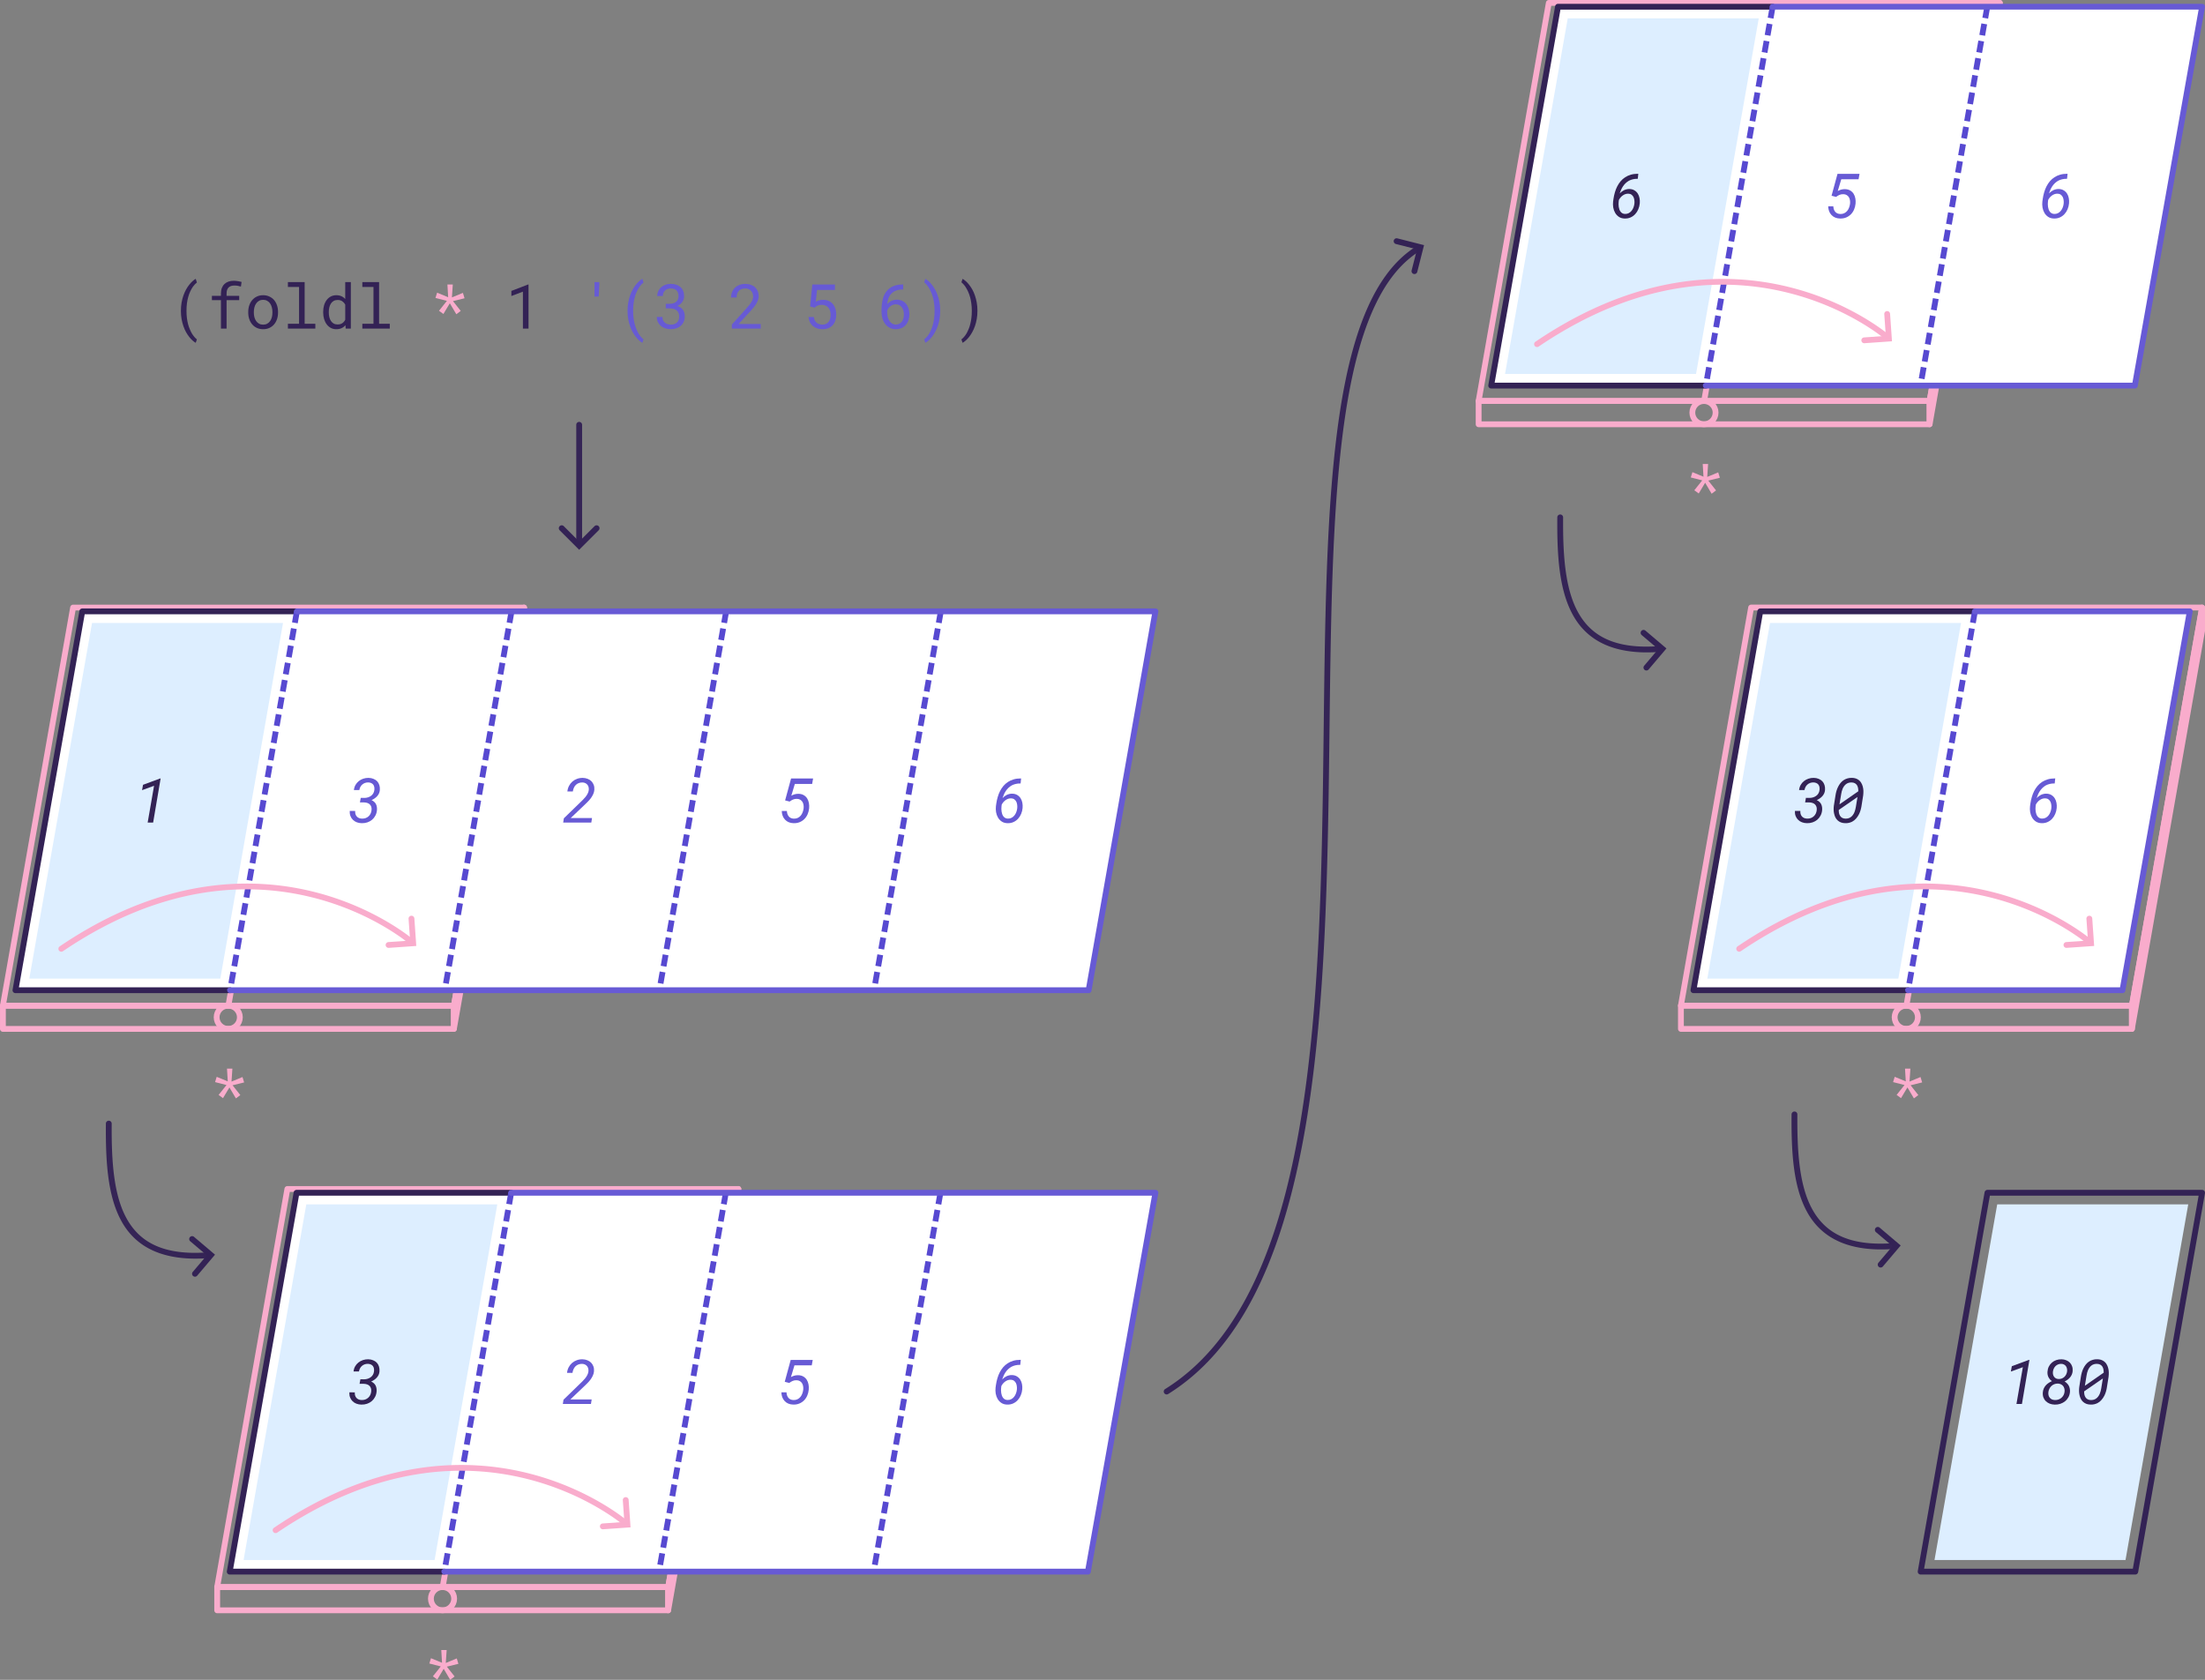 <?xml version="1.0" encoding="UTF-8" standalone="no"?>
<!-- Created with Inkscape (http://www.inkscape.org/) -->

<svg
   width="200.665mm"
   height="152.89mm"
   viewBox="0 0 200.665 152.89"
   version="1.1"
   id="svg203"
   sodipodi:docname="fig-foldl-1.svg"
   inkscape:version="1.2.2 (732a01da63, 2022-12-09)"
   xmlns:inkscape="http://www.inkscape.org/namespaces/inkscape"
   xmlns:sodipodi="http://sodipodi.sourceforge.net/DTD/sodipodi-0.dtd"
   xmlns="http://www.w3.org/2000/svg"
   xmlns:svg="http://www.w3.org/2000/svg">
  <rect x="0" y="0" width="200.665" height="152.89" fill="#808080" stroke="none"/>
  <sodipodi:namedview
     id="namedview205"
     pagecolor="#ffffff"
     bordercolor="#666666"
     borderopacity="1.0"
     inkscape:showpageshadow="2"
     inkscape:pageopacity="0.0"
     inkscape:pagecheckerboard="0"
     inkscape:deskcolor="#d1d1d1"
     inkscape:document-units="mm"
     showgrid="false"
     inkscape:zoom="1.2659667"
     inkscape:cx="268.96443"
     inkscape:cy="248.42676"
     inkscape:current-layer="layer1" />
  <defs
     id="defs200" />
  <g
     inkscape:label="Layer 1"
     inkscape:groupmode="layer"
     id="layer1"
     transform="translate(-44.719,-157.928)">
    <g
       id="text11445"
       style="font-size:5.644px;line-height:1.25;font-family:'Roboto Mono';-inkscape-font-specification:'Roboto Mono';stroke-width:0.265" />
    <g
       aria-label="(foldl * 1 '(3 2 5 6))"
       id="text11206"
       style="font-size:5.644px;line-height:1.25;font-family:'Roboto Mono';-inkscape-font-specification:'Roboto Mono';fill:#332255;stroke-width:0.265"
       transform="translate(0,133.293)">
      <path
         d="m 61.183,52.913 v 0.028 q 0,0.394 0.061,0.741 0.063,0.347 0.168,0.642 0.102,0.298 0.237,0.54 0.138,0.245 0.289,0.435 0.149,0.193 0.3,0.325 0.154,0.135 0.292,0.212 l 0.107,-0.311 q -0.113,-0.091 -0.226,-0.22 -0.11,-0.127 -0.215,-0.292 -0.102,-0.174 -0.196,-0.394 -0.094,-0.218 -0.165,-0.474 -0.066,-0.254 -0.105,-0.554 -0.039,-0.3 -0.039,-0.645 v -0.039 q 0,-0.358 0.041,-0.67 0.041,-0.311 0.116,-0.571 0.077,-0.287 0.193,-0.526 0.116,-0.243 0.243,-0.422 0.085,-0.116 0.174,-0.209 0.091,-0.094 0.179,-0.16 l -0.107,-0.336 q -0.138,0.077 -0.289,0.212 -0.152,0.135 -0.3,0.325 -0.152,0.19 -0.289,0.435 -0.135,0.245 -0.24,0.54 -0.105,0.298 -0.168,0.645 -0.061,0.347 -0.061,0.741 z"
         id="path13045" />
      <path
         d="m 64.826,54.542 h 0.513 v -2.588 h 1.149 V 51.559 h -1.149 v -0.209 q 0,-0.187 0.047,-0.328 0.05,-0.141 0.143,-0.229 0.088,-0.085 0.22,-0.127 0.135,-0.044 0.309,-0.044 0.171,0 0.32,0.03 0.152,0.028 0.265,0.066 l 0.061,-0.422 q -0.072,-0.019 -0.141,-0.033 -0.069,-0.017 -0.138,-0.03 -0.105,-0.019 -0.212,-0.03 -0.107,-0.014 -0.218,-0.014 -0.265,0 -0.48,0.074 -0.215,0.074 -0.367,0.22 -0.154,0.146 -0.24,0.364 -0.083,0.215 -0.083,0.502 V 51.559 h -0.821 v 0.394 h 0.821 z"
         id="path13047" />
      <path
         d="m 67.31,53.023 v 0.061 q 0,0.322 0.094,0.598 0.094,0.276 0.27,0.48 0.174,0.204 0.424,0.32 0.254,0.116 0.571,0.116 0.314,0 0.565,-0.116 0.251,-0.116 0.427,-0.32 0.174,-0.204 0.267,-0.48 0.094,-0.276 0.094,-0.598 v -0.061 q 0,-0.322 -0.094,-0.598 -0.094,-0.278 -0.267,-0.482 -0.176,-0.204 -0.43,-0.32 -0.251,-0.119 -0.568,-0.119 -0.314,0 -0.565,0.119 -0.251,0.116 -0.424,0.32 -0.176,0.204 -0.27,0.482 -0.094,0.276 -0.094,0.598 z m 0.51,0.061 v -0.061 q 0,-0.218 0.052,-0.416 0.052,-0.201 0.16,-0.353 0.105,-0.152 0.262,-0.24 0.157,-0.091 0.369,-0.091 0.212,0 0.369,0.091 0.16,0.088 0.267,0.24 0.105,0.152 0.157,0.353 0.055,0.198 0.055,0.416 v 0.061 q 0,0.22 -0.052,0.422 -0.052,0.198 -0.157,0.35 -0.107,0.152 -0.267,0.24 -0.157,0.088 -0.367,0.088 -0.212,0 -0.372,-0.088 -0.16,-0.088 -0.265,-0.24 -0.107,-0.152 -0.16,-0.35 -0.052,-0.201 -0.052,-0.422 z"
         id="path13049" />
      <path
         d="m 70.92,50.308 v 0.444 h 1.014 v 3.349 h -1.014 v 0.441 h 2.497 v -0.441 h -0.973 v -3.792 z"
         id="path13051" />
      <path
         d="m 74.131,53.026 v 0.058 q 0,0.32 0.085,0.598 0.085,0.276 0.24,0.48 0.154,0.204 0.372,0.32 0.22,0.116 0.491,0.116 0.276,0 0.482,-0.094 0.207,-0.094 0.356,-0.276 l 0.022,0.314 h 0.469 v -4.233 H 76.137 V 51.854 q -0.146,-0.171 -0.347,-0.259 -0.198,-0.091 -0.466,-0.091 -0.273,0 -0.493,0.113 -0.22,0.113 -0.375,0.314 -0.157,0.201 -0.243,0.482 -0.083,0.278 -0.083,0.612 z m 0.51,0.058 v -0.058 q 0,-0.218 0.047,-0.413 0.047,-0.198 0.146,-0.35 0.096,-0.149 0.248,-0.237 0.154,-0.088 0.369,-0.088 0.251,0 0.419,0.119 0.168,0.116 0.267,0.298 v 1.384 q -0.099,0.196 -0.267,0.311 -0.168,0.116 -0.424,0.116 -0.212,0 -0.364,-0.085 -0.152,-0.088 -0.248,-0.237 -0.099,-0.149 -0.146,-0.345 -0.047,-0.196 -0.047,-0.413 z"
         id="path13053" />
      <path
         d="m 77.694,50.308 v 0.444 h 1.014 v 3.349 h -1.014 v 0.441 h 2.497 v -0.441 h -0.973 v -3.792 z"
         id="path13055" />
      <path
         d="m 85.389,52.02 -0.719,0.901 0.402,0.292 0.584,-0.976 0.59,1 0.402,-0.303 -0.706,-0.893 1.053,-0.259 -0.149,-0.491 -1,0.413 0.08,-1.177 h -0.491 l 0.069,1.16 -1.006,-0.416 -0.149,0.482 z"
         style="fill:#f9accc"
         id="path13057" />
      <path
         d="m 92.817,54.542 v -4.013 h -0.041 l -1.519,0.584 v 0.466 l 1.05,-0.4 v 3.362 z"
         id="path13059" />
      <path
         d="m 99.258,50.614 v -0.306 h -0.435 v 0.35 l -0.003,0.97 h 0.38 z"
         style="fill:#675ad5"
         id="path13061" />
      <path
         d="m 101.829,52.913 v 0.028 q 0,0.394 0.061,0.741 0.063,0.347 0.168,0.642 0.102,0.298 0.237,0.54 0.138,0.245 0.289,0.435 0.149,0.193 0.3,0.325 0.154,0.135 0.292,0.212 l 0.107,-0.311 q -0.113,-0.091 -0.226,-0.22 -0.11,-0.127 -0.215,-0.292 -0.102,-0.174 -0.196,-0.394 -0.094,-0.218 -0.165,-0.474 -0.066,-0.254 -0.105,-0.554 -0.039,-0.3 -0.039,-0.645 v -0.039 q 0,-0.358 0.041,-0.67 0.041,-0.311 0.116,-0.571 0.077,-0.287 0.193,-0.526 0.116,-0.243 0.243,-0.422 0.085,-0.116 0.174,-0.209 0.091,-0.094 0.179,-0.16 l -0.107,-0.336 q -0.138,0.077 -0.289,0.212 -0.152,0.135 -0.3,0.325 -0.152,0.19 -0.289,0.435 -0.135,0.245 -0.24,0.54 -0.105,0.298 -0.168,0.645 -0.061,0.347 -0.061,0.741 z"
         style="fill:#675ad5"
         id="path13063" />
      <path
         d="m 105.308,52.29 v 0.413 h 0.364 q 0.19,0 0.347,0.044 0.16,0.044 0.273,0.135 0.11,0.091 0.171,0.229 0.063,0.135 0.063,0.322 0,0.19 -0.055,0.331 -0.052,0.138 -0.152,0.232 -0.099,0.094 -0.24,0.141 -0.141,0.044 -0.314,0.044 -0.174,0 -0.317,-0.05 -0.141,-0.05 -0.24,-0.141 -0.099,-0.091 -0.154,-0.22 -0.052,-0.13 -0.052,-0.287 h -0.51 q 0,0.265 0.099,0.471 0.102,0.207 0.273,0.35 0.171,0.143 0.402,0.218 0.234,0.074 0.499,0.074 0.27,0 0.502,-0.077 0.234,-0.08 0.405,-0.232 0.171,-0.149 0.267,-0.367 0.097,-0.218 0.097,-0.499 0,-0.138 -0.033,-0.278 -0.03,-0.141 -0.107,-0.267 -0.08,-0.127 -0.212,-0.229 -0.13,-0.102 -0.325,-0.165 0.163,-0.069 0.278,-0.171 0.119,-0.105 0.193,-0.223 0.074,-0.116 0.11,-0.24 0.036,-0.124 0.036,-0.24 0,-0.278 -0.088,-0.491 -0.088,-0.212 -0.248,-0.356 -0.16,-0.143 -0.383,-0.215 -0.223,-0.074 -0.493,-0.074 -0.278,0 -0.507,0.088 -0.226,0.085 -0.389,0.234 -0.163,0.152 -0.254,0.356 -0.088,0.201 -0.088,0.43 h 0.513 q 0,-0.157 0.052,-0.284 0.052,-0.127 0.149,-0.218 0.094,-0.091 0.226,-0.138 0.135,-0.05 0.298,-0.05 0.168,0 0.298,0.044 0.132,0.041 0.22,0.127 0.091,0.088 0.138,0.223 0.047,0.132 0.047,0.311 0,0.152 -0.052,0.278 -0.052,0.127 -0.152,0.218 -0.102,0.091 -0.251,0.143 -0.146,0.052 -0.339,0.052 z"
         style="fill:#675ad5"
         id="path13065" />
      <path
         d="m 113.948,54.542 v -0.416 h -2.015 l 1.078,-1.169 q 0.152,-0.165 0.287,-0.331 0.138,-0.168 0.243,-0.339 0.102,-0.171 0.163,-0.345 0.061,-0.176 0.061,-0.356 0,-0.24 -0.085,-0.444 -0.083,-0.204 -0.24,-0.353 -0.157,-0.149 -0.386,-0.232 -0.226,-0.085 -0.51,-0.085 -0.309,0 -0.551,0.099 -0.24,0.099 -0.405,0.267 -0.168,0.168 -0.256,0.394 -0.088,0.223 -0.088,0.477 h 0.513 q 0,-0.187 0.047,-0.339 0.05,-0.152 0.149,-0.259 0.097,-0.105 0.243,-0.163 0.149,-0.058 0.35,-0.058 0.165,0 0.295,0.058 0.132,0.055 0.226,0.152 0.091,0.096 0.138,0.229 0.05,0.13 0.05,0.278 0,0.121 -0.03,0.237 -0.03,0.113 -0.102,0.24 -0.072,0.13 -0.19,0.281 -0.119,0.152 -0.295,0.347 l -1.315,1.461 v 0.367 z"
         style="fill:#675ad5"
         id="path13067" />
      <path
         d="m 118.443,52.53 0.408,0.105 q 0.069,-0.061 0.132,-0.107 0.066,-0.047 0.141,-0.08 0.074,-0.033 0.165,-0.05 0.094,-0.019 0.22,-0.019 0.193,0 0.342,0.069 0.149,0.069 0.251,0.187 0.102,0.121 0.154,0.284 0.055,0.163 0.055,0.35 0,0.207 -0.05,0.375 -0.047,0.168 -0.141,0.287 -0.097,0.121 -0.237,0.187 -0.141,0.063 -0.322,0.063 -0.322,0 -0.529,-0.176 -0.204,-0.176 -0.251,-0.518 h -0.485 q 0.028,0.278 0.135,0.488 0.11,0.209 0.281,0.347 0.168,0.138 0.386,0.207 0.218,0.069 0.463,0.069 0.32,0 0.557,-0.099 0.237,-0.102 0.394,-0.281 0.154,-0.176 0.232,-0.422 0.077,-0.245 0.077,-0.532 0,-0.303 -0.083,-0.551 -0.083,-0.248 -0.237,-0.424 -0.154,-0.174 -0.375,-0.27 -0.22,-0.096 -0.499,-0.096 -0.218,0 -0.383,0.052 -0.165,0.052 -0.284,0.121 l 0.113,-1.069 h 1.629 v -0.496 h -2.059 z"
         style="fill:#675ad5"
         id="path13069" />
      <path
         d="m 126.915,50.526 h -0.044 q -0.43,0 -0.769,0.121 -0.339,0.119 -0.576,0.356 -0.345,0.345 -0.463,0.83 -0.119,0.485 -0.119,0.987 v 0.24 q 0,0.292 0.088,0.584 0.088,0.289 0.267,0.507 0.16,0.198 0.394,0.322 0.234,0.124 0.543,0.124 0.306,0 0.537,-0.107 0.234,-0.107 0.391,-0.295 0.157,-0.185 0.234,-0.433 0.08,-0.248 0.08,-0.529 0,-0.245 -0.066,-0.482 -0.066,-0.237 -0.207,-0.424 -0.141,-0.187 -0.358,-0.3 -0.218,-0.116 -0.518,-0.116 -0.138,0 -0.265,0.033 -0.124,0.03 -0.232,0.083 -0.11,0.055 -0.204,0.13 -0.094,0.072 -0.165,0.157 0.017,-0.265 0.105,-0.515 0.091,-0.251 0.265,-0.433 0.165,-0.174 0.419,-0.276 0.254,-0.105 0.617,-0.105 h 0.044 z m -0.667,1.808 q 0.185,0 0.322,0.077 0.138,0.077 0.229,0.207 0.091,0.13 0.135,0.298 0.044,0.165 0.044,0.342 0,0.198 -0.05,0.369 -0.047,0.168 -0.141,0.289 -0.097,0.121 -0.234,0.19 -0.138,0.069 -0.317,0.069 -0.154,0 -0.295,-0.072 -0.141,-0.074 -0.248,-0.215 -0.107,-0.141 -0.171,-0.345 -0.063,-0.207 -0.063,-0.471 v -0.171 q 0.047,-0.127 0.127,-0.232 0.08,-0.105 0.185,-0.179 0.105,-0.074 0.226,-0.116 0.121,-0.041 0.251,-0.041 z"
         style="fill:#675ad5"
         id="path13071" />
      <path
         d="m 130.283,52.94 v -0.028 q 0,-0.422 -0.066,-0.758 -0.063,-0.339 -0.163,-0.628 -0.102,-0.3 -0.237,-0.54 -0.135,-0.24 -0.289,-0.435 -0.149,-0.19 -0.303,-0.325 -0.154,-0.135 -0.292,-0.212 l -0.107,0.311 q 0.091,0.074 0.187,0.182 0.097,0.105 0.187,0.245 0.119,0.179 0.232,0.422 0.113,0.24 0.193,0.543 0.055,0.212 0.099,0.515 0.047,0.303 0.047,0.675 v 0.039 q 0,0.328 -0.036,0.617 -0.033,0.287 -0.097,0.535 -0.061,0.267 -0.157,0.491 -0.094,0.226 -0.196,0.405 -0.107,0.176 -0.226,0.311 -0.119,0.135 -0.234,0.22 l 0.107,0.311 q 0.138,-0.077 0.289,-0.212 0.154,-0.132 0.306,-0.325 0.149,-0.19 0.284,-0.435 0.138,-0.243 0.243,-0.54 0.105,-0.295 0.165,-0.642 0.063,-0.347 0.063,-0.741 z"
         style="fill:#675ad5"
         id="path13073" />
      <path
         d="m 133.67,52.94 v -0.028 q 0,-0.422 -0.066,-0.758 -0.063,-0.339 -0.163,-0.628 -0.102,-0.3 -0.237,-0.54 -0.135,-0.24 -0.289,-0.435 -0.149,-0.19 -0.303,-0.325 -0.154,-0.135 -0.292,-0.212 l -0.107,0.311 q 0.091,0.074 0.187,0.182 0.097,0.105 0.187,0.245 0.119,0.179 0.232,0.422 0.113,0.24 0.193,0.543 0.055,0.212 0.099,0.515 0.047,0.303 0.047,0.675 v 0.039 q 0,0.328 -0.036,0.617 -0.033,0.287 -0.097,0.535 -0.061,0.267 -0.157,0.491 -0.094,0.226 -0.196,0.405 -0.107,0.176 -0.226,0.311 -0.119,0.135 -0.234,0.22 l 0.107,0.311 q 0.138,-0.077 0.289,-0.212 0.154,-0.132 0.306,-0.325 0.149,-0.19 0.284,-0.435 0.138,-0.243 0.243,-0.54 0.105,-0.295 0.165,-0.642 0.063,-0.347 0.063,-0.741 z"
         id="path13075" />
    </g>
    <g
       id="g15404"
       transform="translate(0,149.168)">
      <g
         id="g9595"
         transform="translate(0,-37.042)">
        <path
           style="fill:none;stroke:#f9accc;stroke-width:0.529;stroke-linejoin:round;stroke-opacity:1"
           d="m 51.371,101.1 -6.388,36.233 h 41.042 l 6.388,-36.233 z"
           id="path2139" />
        <path
           style="fill:none;stroke:#f9accc;stroke-width:0.529;stroke-linejoin:round;stroke-opacity:1"
           d="m 44.984,137.333 v 2.117 h 41.042 v -2.117 z"
           id="path2143" />
        <path
           style="fill:none;stroke:#f9accc;stroke-width:0.529;stroke-linejoin:round;stroke-opacity:1"
           d="m 86.025,139.45 6.388,-36.233 v -2.117 l -6.388,36.233 z"
           id="path2145" />
        <path
           style="fill:none;stroke:#f9accc;stroke-width:0.529;stroke-linejoin:round;stroke-opacity:1"
           d="M 65.504,137.333 71.892,101.1"
           id="path2147" />
        <circle
           style="fill:none;stroke:#f9accc;stroke-width:0.529;stroke-linejoin:round;stroke-opacity:1"
           id="path2203"
           cx="65.491"
           cy="138.391"
           r="1.058" />
      </g>
      <path
         id="rect489"
         style="fill:#ffffff;stroke:none;stroke-width:0.529;stroke-linejoin:round;stroke-opacity:1"
         d="m 52.206,64.404 h 97.664 l -6.08,34.483 H 46.126 Z" />
      <path
         style="fill:none;fill-opacity:1;stroke:#332255;stroke-width:0.529;stroke-linecap:round;stroke-linejoin:round;stroke-dasharray:none;stroke-dashoffset:0;stroke-opacity:1"
         d="m 71.738,64.404 -19.533,-1.5e-4 -6.08,34.483 h 19.533"
         id="path11036" />
      <path
         style="fill:none;stroke:#5749d1;stroke-width:0.529;stroke-linejoin:round;stroke-dasharray:1.058, 0.529;stroke-dashoffset:0;stroke-opacity:1"
         d="M 71.738,64.404 65.658,98.887"
         id="path2131" />
      <path
         style="fill:none;stroke:#5749d1;stroke-width:0.529;stroke-linejoin:round;stroke-dasharray:1.058, 0.529;stroke-dashoffset:0;stroke-opacity:1"
         d="M 91.271,64.404 85.191,98.887"
         id="path2133" />
      <path
         style="fill:none;stroke:#5749d1;stroke-width:0.529;stroke-linejoin:round;stroke-dasharray:1.058, 0.529;stroke-dashoffset:0;stroke-opacity:1"
         d="m 110.803,64.404 -6.08,34.483"
         id="path2135" />
      <path
         style="fill:none;stroke:#5749d1;stroke-width:0.529;stroke-linejoin:round;stroke-dasharray:1.058, 0.529;stroke-dashoffset:0;stroke-opacity:1"
         d="m 130.337,64.404 -6.08,34.483"
         id="path2137" />
      <path
         id="path6771"
         style="fill:#ddeeff;fill-opacity:1;stroke:none;stroke-width:0.529;stroke-linejoin:round;stroke-dasharray:1.058, 0.529;stroke-dashoffset:0;stroke-opacity:1"
         d="m 47.387,97.827 c 5.794,0 11.589,0 17.383,0 1.902,-10.788 3.805,-21.577 5.707,-32.365 -5.794,0 -11.589,0 -17.383,0 -1.902,10.788 -3.805,21.577 -5.707,32.365 z" />
      <g
         aria-label="1"
         id="text5857"
         style="font-size:5.644px;line-height:1.25;font-family:'Roboto Mono';-inkscape-font-specification:'Roboto Mono';text-align:center;text-anchor:middle;fill:#332255;stroke-width:0.265">
        <path
           d="m 58.655,83.629 0.681,-4.013 h -0.052 l -1.549,0.573 -0.088,0.488 1.091,-0.397 -0.582,3.349 z"
           style="font-style:italic"
           id="path13336" />
      </g>
      <g
         aria-label="*"
         id="text9519"
         style="font-size:5.644px;line-height:1.25;font-family:'Roboto Mono';-inkscape-font-specification:'Roboto Mono';text-align:center;text-anchor:middle;fill:#f9accc;stroke-width:0.265">
        <path
           d="m 65.331,107.516 -0.719,0.901 0.402,0.292 0.584,-0.976 0.59,1 0.402,-0.303 -0.706,-0.893 1.053,-0.259 -0.149,-0.491 -1,0.413 0.08,-1.177 h -0.491 l 0.069,1.16 -1.006,-0.416 -0.149,0.482 z"
           id="path13339" />
      </g>
      <path
         style="fill:none;fill-opacity:1;stroke:#675ad5;stroke-width:0.529;stroke-linecap:round;stroke-linejoin:round;stroke-dasharray:none;stroke-dashoffset:0;stroke-opacity:1"
         d="m 71.738,64.404 78.131,-1.5e-4 -6.08,34.483 H 65.658"
         id="path10005" />
      <g
         aria-label="3"
         id="text11216"
         style="font-size:5.644px;line-height:1.25;font-family:'Roboto Mono';-inkscape-font-specification:'Roboto Mono';text-align:center;text-anchor:middle;fill:#675ad5;stroke-width:0.265">
        <path
           d="m 77.549,81.377 -0.074,0.413 0.386,0.003 q 0.165,0.005 0.298,0.052 0.132,0.047 0.22,0.135 0.088,0.088 0.13,0.218 0.041,0.13 0.022,0.3 -0.019,0.176 -0.091,0.322 -0.072,0.143 -0.185,0.243 -0.113,0.102 -0.265,0.157 -0.149,0.052 -0.328,0.047 -0.157,-0.003 -0.278,-0.055 -0.121,-0.052 -0.198,-0.143 -0.08,-0.091 -0.119,-0.218 -0.036,-0.127 -0.025,-0.281 l -0.496,-0.003 q -0.014,0.254 0.063,0.458 0.077,0.204 0.223,0.347 0.143,0.146 0.35,0.226 0.207,0.08 0.455,0.085 0.273,0.005 0.515,-0.074 0.243,-0.083 0.43,-0.24 0.185,-0.157 0.3,-0.38 0.119,-0.223 0.143,-0.502 0.011,-0.149 -0.011,-0.284 -0.022,-0.138 -0.08,-0.256 -0.061,-0.119 -0.163,-0.209 -0.099,-0.094 -0.24,-0.154 0.143,-0.063 0.273,-0.152 0.13,-0.088 0.234,-0.201 0.102,-0.113 0.168,-0.251 0.066,-0.141 0.08,-0.306 0.022,-0.251 -0.044,-0.455 -0.063,-0.204 -0.198,-0.35 -0.138,-0.143 -0.339,-0.223 -0.198,-0.083 -0.446,-0.088 -0.251,-0.003 -0.482,0.074 -0.229,0.077 -0.408,0.22 -0.182,0.146 -0.3,0.353 -0.116,0.207 -0.143,0.463 l 0.493,-0.003 q 0.028,-0.157 0.096,-0.284 0.069,-0.13 0.176,-0.22 0.105,-0.091 0.243,-0.141 0.138,-0.05 0.3,-0.047 0.157,0.005 0.267,0.058 0.113,0.05 0.185,0.141 0.069,0.091 0.094,0.218 0.025,0.124 0.008,0.273 -0.022,0.179 -0.105,0.314 -0.08,0.132 -0.204,0.22 -0.124,0.091 -0.281,0.138 -0.154,0.047 -0.322,0.047 z"
           style="font-style:italic"
           id="path13342" />
      </g>
      <g
         aria-label="2"
         id="text11429"
         style="font-size:5.644px;line-height:1.25;font-family:'Roboto Mono';-inkscape-font-specification:'Roboto Mono';text-align:center;text-anchor:middle;fill:#675ad5;stroke-width:0.265">
        <path
           d="m 98.53,83.629 0.066,-0.416 h -1.938 l 1.229,-1.169 q 0.146,-0.138 0.3,-0.292 0.157,-0.154 0.289,-0.328 0.13,-0.174 0.22,-0.367 0.094,-0.193 0.11,-0.405 0.019,-0.243 -0.052,-0.441 -0.072,-0.201 -0.212,-0.345 -0.143,-0.143 -0.345,-0.22 -0.201,-0.08 -0.438,-0.085 -0.278,-0.005 -0.524,0.085 -0.243,0.088 -0.43,0.251 -0.187,0.165 -0.306,0.397 -0.119,0.229 -0.146,0.504 l 0.496,-0.003 q 0.025,-0.182 0.094,-0.333 0.069,-0.154 0.182,-0.265 0.11,-0.107 0.262,-0.165 0.152,-0.061 0.347,-0.055 0.146,0.005 0.259,0.063 0.113,0.055 0.187,0.149 0.074,0.094 0.105,0.22 0.03,0.124 0.014,0.265 -0.022,0.171 -0.105,0.325 -0.08,0.154 -0.193,0.295 -0.113,0.141 -0.243,0.267 -0.13,0.124 -0.243,0.237 l -1.483,1.441 -0.061,0.389 z"
           style="font-style:italic"
           id="path13345" />
      </g>
      <g
         aria-label="5"
         id="text11435"
         style="font-size:5.644px;line-height:1.25;font-family:'Roboto Mono';-inkscape-font-specification:'Roboto Mono';text-align:center;text-anchor:middle;fill:#675ad5;stroke-width:0.265">
        <path
           d="m 116.168,81.609 0.411,0.107 q 0.154,-0.119 0.311,-0.185 0.157,-0.069 0.358,-0.063 0.179,0.005 0.303,0.083 0.124,0.077 0.196,0.196 0.072,0.121 0.097,0.276 0.025,0.152 0.008,0.311 -0.022,0.182 -0.088,0.353 -0.063,0.171 -0.171,0.303 -0.11,0.132 -0.267,0.209 -0.157,0.077 -0.358,0.072 -0.157,-0.005 -0.276,-0.058 -0.116,-0.055 -0.193,-0.149 -0.08,-0.094 -0.121,-0.218 -0.041,-0.127 -0.05,-0.276 h -0.466 q 0.008,0.243 0.083,0.446 0.077,0.201 0.218,0.347 0.138,0.149 0.333,0.232 0.198,0.083 0.446,0.088 0.303,0.008 0.551,-0.094 0.248,-0.102 0.43,-0.284 0.182,-0.182 0.292,-0.433 0.11,-0.251 0.138,-0.54 0.025,-0.248 -0.019,-0.482 -0.044,-0.237 -0.16,-0.424 -0.119,-0.185 -0.314,-0.298 -0.193,-0.113 -0.471,-0.119 -0.176,-0.003 -0.342,0.041 -0.163,0.041 -0.314,0.132 l 0.32,-1.072 h 1.574 l 0.088,-0.496 h -2.004 z"
           style="font-style:italic"
           id="path13348" />
      </g>
      <g
         aria-label="6"
         id="text11441"
         style="font-size:5.644px;line-height:1.25;font-family:'Roboto Mono';-inkscape-font-specification:'Roboto Mono';text-align:center;text-anchor:middle;fill:#675ad5;stroke-width:0.265">
        <path
           d="m 137.646,79.611 h -0.055 q -0.345,0 -0.631,0.085 -0.284,0.083 -0.513,0.234 -0.232,0.152 -0.411,0.361 -0.176,0.209 -0.306,0.463 -0.13,0.256 -0.215,0.548 -0.085,0.292 -0.13,0.604 l -0.033,0.24 q -0.03,0.267 0.014,0.537 0.047,0.27 0.176,0.491 0.13,0.22 0.342,0.361 0.215,0.141 0.521,0.149 0.3,0.008 0.543,-0.102 0.243,-0.11 0.419,-0.303 0.176,-0.19 0.281,-0.444 0.107,-0.254 0.132,-0.535 0.022,-0.24 -0.022,-0.471 -0.044,-0.232 -0.16,-0.416 -0.116,-0.182 -0.306,-0.295 -0.19,-0.116 -0.46,-0.121 -0.135,-0.003 -0.262,0.03 -0.127,0.03 -0.243,0.088 -0.102,0.052 -0.198,0.127 -0.094,0.072 -0.176,0.157 0.055,-0.174 0.127,-0.333 0.072,-0.16 0.16,-0.295 0.107,-0.165 0.245,-0.298 0.141,-0.132 0.306,-0.229 0.163,-0.085 0.356,-0.132 0.193,-0.047 0.419,-0.044 h 0.033 z m -0.912,1.811 q 0.179,0.005 0.292,0.091 0.116,0.085 0.182,0.215 0.063,0.132 0.08,0.292 0.019,0.157 0.003,0.306 -0.019,0.174 -0.083,0.345 -0.063,0.171 -0.171,0.306 -0.107,0.135 -0.259,0.215 -0.152,0.08 -0.347,0.074 -0.135,-0.005 -0.234,-0.061 -0.099,-0.055 -0.165,-0.143 -0.066,-0.088 -0.107,-0.201 -0.039,-0.113 -0.058,-0.234 -0.019,-0.119 -0.019,-0.24 0,-0.121 0.011,-0.223 l 0.022,-0.176 q 0.063,-0.119 0.152,-0.223 0.088,-0.105 0.198,-0.182 0.107,-0.077 0.234,-0.121 0.13,-0.044 0.27,-0.039 z"
           style="font-style:italic"
           id="path13351" />
      </g>
      <path
         style="color:#000000;fill:#f9accc;stroke-linecap:round;stroke-linejoin:round;-inkscape-stroke:none"
         d="m 68.465,89.211 c -5.129,-0.26 -11.399,1.001 -18.314,5.686 a 0.264,0.264 0 0 0 -0.07,0.367 0.264,0.264 0 0 0 0.367,0.07 c 9.105,-6.168 16.991,-6.301 22.621,-4.912 5.63,1.389 8.979,4.303 8.979,4.303 a 0.264,0.264 0 0 0 0.373,-0.027 0.264,0.264 0 0 0 -0.027,-0.373 c 0,0 -3.448,-2.997 -9.197,-4.416 -1.437,-0.355 -3.021,-0.61 -4.73,-0.697 z"
         id="path14286" />
      <g
         id="g14278">
        <path
           style="color:#000000;fill:#f9accc;stroke-linecap:round;-inkscape-stroke:none"
           d="m 82.145,92.109 a 0.264,0.264 0 0 0 -0.244,0.281 l 0.139,1.975 -1.977,0.139 a 0.264,0.264 0 0 0 -0.246,0.281 0.264,0.264 0 0 0 0.283,0.246 l 2.502,-0.174 -0.174,-2.504 a 0.264,0.264 0 0 0 -0.283,-0.244 z"
           id="path14280" />
      </g>
    </g>
    <g
       id="g15344"
       transform="translate(0,149.168)">
      <g
         id="g11511"
         transform="translate(19.5,15.875)">
        <path
           style="fill:none;stroke:#f9accc;stroke-width:0.529;stroke-linejoin:round;stroke-opacity:1"
           d="m 51.371,101.1 -6.388,36.233 h 41.042 l 6.388,-36.233 z"
           id="path11501" />
        <path
           style="fill:none;stroke:#f9accc;stroke-width:0.529;stroke-linejoin:round;stroke-opacity:1"
           d="m 44.984,137.333 v 2.117 h 41.042 v -2.117 z"
           id="path11503" />
        <path
           style="fill:none;stroke:#f9accc;stroke-width:0.529;stroke-linejoin:round;stroke-opacity:1"
           d="m 86.025,139.45 6.388,-36.233 v -2.117 l -6.388,36.233 z"
           id="path11505" />
        <path
           style="fill:none;stroke:#f9accc;stroke-width:0.529;stroke-linejoin:round;stroke-opacity:1"
           d="M 65.504,137.333 71.892,101.1"
           id="path11507" />
        <circle
           style="fill:none;stroke:#f9accc;stroke-width:0.529;stroke-linejoin:round;stroke-opacity:1"
           id="circle11509"
           cx="65.491"
           cy="138.391"
           r="1.058" />
      </g>
      <path
         id="path11513"
         style="fill:#ffffff;stroke:none;stroke-width:0.529;stroke-linejoin:round;stroke-opacity:1"
         d="M 149.87,117.321 H 71.705 l -6.08,34.483 h 78.099 z" />
      <path
         style="fill:none;fill-opacity:1;stroke:#332255;stroke-width:0.529;stroke-linecap:round;stroke-linejoin:round;stroke-dasharray:none;stroke-dashoffset:0;stroke-opacity:1"
         d="m 91.238,117.321 -19.533,-1.5e-4 -6.08,34.483 h 19.533"
         id="path11515" />
      <path
         style="fill:none;stroke:#5749d1;stroke-width:0.529;stroke-linejoin:round;stroke-dasharray:1.058, 0.529;stroke-dashoffset:0;stroke-opacity:1"
         d="m 91.238,117.321 -6.08,34.483"
         id="path11517" />
      <path
         style="fill:none;stroke:#5749d1;stroke-width:0.529;stroke-linejoin:round;stroke-dasharray:1.058, 0.529;stroke-dashoffset:0;stroke-opacity:1"
         d="m 110.771,117.321 -6.08,34.483"
         id="path11519" />
      <path
         style="fill:none;stroke:#5749d1;stroke-width:0.529;stroke-linejoin:round;stroke-dasharray:1.058, 0.529;stroke-dashoffset:0;stroke-opacity:1"
         d="m 130.303,117.321 -6.08,34.483"
         id="path11521" />
      <path
         id="path11525"
         style="fill:#ddeeff;fill-opacity:1;stroke:none;stroke-width:0.529;stroke-linejoin:round;stroke-dasharray:1.058, 0.529;stroke-dashoffset:0;stroke-opacity:1"
         d="m 66.887,150.744 c 5.794,0 11.589,0 17.383,0 1.902,-10.788 3.805,-21.577 5.707,-32.365 -5.794,0 -11.589,0 -17.383,0 -1.902,10.788 -3.805,21.577 -5.707,32.365 z" />
      <g
         aria-label="3"
         id="text11529"
         style="font-size:5.644px;line-height:1.25;font-family:'Roboto Mono';-inkscape-font-specification:'Roboto Mono';text-align:center;text-anchor:middle;fill:#332255;stroke-width:0.265"
         transform="translate(19.5)">
        <path
           d="m 58.016,134.294 -0.074,0.413 0.386,0.003 q 0.165,0.006 0.298,0.052 0.132,0.047 0.22,0.135 0.088,0.088 0.13,0.218 0.041,0.13 0.022,0.3 -0.019,0.176 -0.091,0.322 -0.072,0.143 -0.185,0.243 -0.113,0.102 -0.265,0.157 -0.149,0.052 -0.328,0.047 -0.157,-0.003 -0.278,-0.055 -0.121,-0.052 -0.198,-0.143 -0.08,-0.091 -0.119,-0.218 -0.036,-0.127 -0.025,-0.281 l -0.496,-0.003 q -0.014,0.254 0.063,0.458 0.077,0.204 0.223,0.347 0.143,0.146 0.35,0.226 0.207,0.08 0.455,0.085 0.273,0.006 0.515,-0.074 0.243,-0.083 0.43,-0.24 0.185,-0.157 0.3,-0.38 0.119,-0.223 0.143,-0.502 0.011,-0.149 -0.011,-0.284 -0.022,-0.138 -0.08,-0.256 -0.061,-0.119 -0.163,-0.209 -0.099,-0.094 -0.24,-0.154 0.143,-0.063 0.273,-0.152 0.13,-0.088 0.234,-0.201 0.102,-0.113 0.168,-0.251 0.066,-0.141 0.08,-0.306 0.022,-0.251 -0.044,-0.455 -0.063,-0.204 -0.198,-0.35 -0.138,-0.143 -0.339,-0.223 -0.198,-0.083 -0.446,-0.088 -0.251,-0.003 -0.482,0.074 -0.229,0.077 -0.408,0.22 -0.182,0.146 -0.3,0.353 -0.116,0.207 -0.143,0.463 l 0.493,-0.003 q 0.028,-0.157 0.096,-0.284 0.069,-0.13 0.176,-0.22 0.105,-0.091 0.243,-0.141 0.138,-0.05 0.3,-0.047 0.157,0.006 0.267,0.058 0.113,0.05 0.185,0.141 0.069,0.091 0.094,0.218 0.025,0.124 0.008,0.273 -0.022,0.179 -0.105,0.314 -0.08,0.132 -0.204,0.22 -0.124,0.091 -0.281,0.138 -0.154,0.047 -0.322,0.047 z"
           style="font-style:italic"
           id="path13355" />
      </g>
      <g
         aria-label="*"
         id="text11533"
         style="font-size:5.644px;line-height:1.25;font-family:'Roboto Mono';-inkscape-font-specification:'Roboto Mono';text-align:center;text-anchor:middle;fill:#f9accc;stroke-width:0.265"
         transform="translate(19.5)">
        <path
           d="m 65.331,160.432 -0.719,0.901 0.402,0.292 0.584,-0.976 0.59,1 0.402,-0.303 -0.706,-0.893 1.053,-0.259 -0.149,-0.491 -1,0.413 0.08,-1.177 h -0.491 l 0.069,1.16 -1.006,-0.416 -0.149,0.482 z"
           id="path13358" />
      </g>
      <path
         id="path11535"
         style="fill:none;fill-opacity:1;stroke:#675ad5;stroke-width:0.529;stroke-linecap:round;stroke-linejoin:round;stroke-dasharray:none;stroke-dashoffset:0;stroke-opacity:1"
         d="m 85.158,151.804 h 58.566 l 6.145,-34.483 H 91.238"
         sodipodi:nodetypes="cccc" />
      <g
         aria-label="2"
         id="text11539"
         style="font-size:5.644px;line-height:1.25;font-family:'Roboto Mono';-inkscape-font-specification:'Roboto Mono';text-align:center;text-anchor:middle;fill:#675ad5;stroke-width:0.265"
         transform="translate(19.5)">
        <path
           d="m 78.998,136.546 0.066,-0.416 h -1.938 l 1.229,-1.169 q 0.146,-0.138 0.3,-0.292 0.157,-0.154 0.289,-0.328 0.13,-0.174 0.22,-0.367 0.094,-0.193 0.11,-0.405 0.019,-0.243 -0.052,-0.441 -0.072,-0.201 -0.212,-0.345 -0.143,-0.143 -0.345,-0.22 -0.201,-0.08 -0.438,-0.085 -0.278,-0.006 -0.524,0.085 -0.243,0.088 -0.43,0.251 -0.187,0.165 -0.306,0.397 -0.119,0.229 -0.146,0.504 l 0.496,-0.003 q 0.025,-0.182 0.094,-0.333 0.069,-0.154 0.182,-0.265 0.11,-0.107 0.262,-0.165 0.152,-0.061 0.347,-0.055 0.146,0.006 0.259,0.063 0.113,0.055 0.187,0.149 0.074,0.094 0.105,0.22 0.03,0.124 0.014,0.265 -0.022,0.171 -0.105,0.325 -0.08,0.154 -0.193,0.295 -0.113,0.141 -0.243,0.267 -0.13,0.124 -0.243,0.237 l -1.483,1.441 -0.061,0.389 z"
           style="font-style:italic"
           id="path13361" />
      </g>
      <g
         aria-label="5"
         id="text11543"
         style="font-size:5.644px;line-height:1.25;font-family:'Roboto Mono';-inkscape-font-specification:'Roboto Mono';text-align:center;text-anchor:middle;fill:#675ad5;stroke-width:0.265"
         transform="translate(19.5)">
        <path
           d="m 96.634,134.525 0.411,0.107 q 0.154,-0.119 0.311,-0.185 0.157,-0.069 0.358,-0.063 0.179,0.006 0.303,0.083 0.124,0.077 0.196,0.196 0.072,0.121 0.096,0.276 0.025,0.152 0.008,0.311 -0.022,0.182 -0.088,0.353 -0.063,0.171 -0.171,0.303 -0.11,0.132 -0.267,0.209 -0.157,0.077 -0.358,0.072 -0.157,-0.006 -0.276,-0.058 -0.116,-0.055 -0.193,-0.149 -0.08,-0.094 -0.121,-0.218 -0.041,-0.127 -0.05,-0.276 h -0.466 q 0.008,0.243 0.083,0.446 0.077,0.201 0.218,0.347 0.138,0.149 0.333,0.232 0.198,0.083 0.446,0.088 0.303,0.008 0.551,-0.094 0.248,-0.102 0.43,-0.284 0.182,-0.182 0.292,-0.433 0.11,-0.251 0.138,-0.54 0.025,-0.248 -0.019,-0.482 -0.044,-0.237 -0.16,-0.424 -0.119,-0.185 -0.314,-0.298 -0.193,-0.113 -0.471,-0.119 -0.176,-0.003 -0.342,0.041 -0.163,0.041 -0.314,0.132 L 97.519,133.029 h 1.574 l 0.088,-0.496 h -2.004 z"
           style="font-style:italic"
           id="path13364" />
      </g>
      <g
         aria-label="6"
         id="text11547"
         style="font-size:5.644px;line-height:1.25;font-family:'Roboto Mono';-inkscape-font-specification:'Roboto Mono';text-align:center;text-anchor:middle;fill:#675ad5;stroke-width:0.265"
         transform="translate(19.5)">
        <path
           d="m 118.114,132.527 h -0.055 q -0.345,0 -0.631,0.085 -0.284,0.083 -0.513,0.234 -0.232,0.152 -0.411,0.361 -0.176,0.209 -0.306,0.463 -0.13,0.256 -0.215,0.548 -0.085,0.292 -0.13,0.604 l -0.033,0.24 q -0.03,0.267 0.014,0.537 0.047,0.27 0.176,0.491 0.13,0.22 0.342,0.361 0.215,0.141 0.521,0.149 0.3,0.008 0.543,-0.102 0.243,-0.11 0.419,-0.303 0.176,-0.19 0.281,-0.444 0.107,-0.254 0.132,-0.535 0.022,-0.24 -0.022,-0.471 -0.044,-0.232 -0.16,-0.416 -0.116,-0.182 -0.306,-0.295 -0.19,-0.116 -0.46,-0.121 -0.135,-0.003 -0.262,0.03 -0.127,0.03 -0.243,0.088 -0.102,0.052 -0.198,0.127 -0.094,0.072 -0.176,0.157 0.055,-0.174 0.127,-0.333 0.072,-0.16 0.16,-0.295 0.107,-0.165 0.245,-0.298 0.141,-0.132 0.306,-0.229 0.163,-0.085 0.356,-0.132 0.193,-0.047 0.419,-0.044 h 0.033 z m -0.912,1.811 q 0.179,0.006 0.292,0.091 0.116,0.085 0.182,0.215 0.063,0.132 0.08,0.292 0.019,0.157 0.003,0.306 -0.019,0.174 -0.083,0.345 -0.063,0.171 -0.171,0.306 -0.107,0.135 -0.259,0.215 -0.152,0.08 -0.347,0.074 -0.135,-0.006 -0.234,-0.061 -0.099,-0.055 -0.165,-0.143 -0.066,-0.088 -0.107,-0.201 -0.039,-0.113 -0.058,-0.234 -0.019,-0.119 -0.019,-0.24 0,-0.121 0.011,-0.223 l 0.022,-0.176 q 0.063,-0.119 0.152,-0.223 0.088,-0.105 0.198,-0.182 0.107,-0.077 0.234,-0.121 0.13,-0.044 0.27,-0.039 z"
           style="font-style:italic"
           id="path13367" />
      </g>
      <path
         style="color:#000000;fill:#f9accc;stroke-linecap:round;stroke-linejoin:round;-inkscape-stroke:none"
         d="m 87.965,142.127 c -5.129,-0.26 -11.399,1.001 -18.314,5.686 a 0.264,0.264 0 0 0 -0.07,0.367 0.264,0.264 0 0 0 0.367,0.072 c 9.105,-6.168 16.991,-6.303 22.621,-4.914 5.63,1.389 8.979,4.303 8.979,4.303 a 0.264,0.264 0 0 0 0.373,-0.025 0.264,0.264 0 0 0 -0.027,-0.373 c 0,0 -3.448,-2.999 -9.197,-4.418 -1.437,-0.355 -3.021,-0.61 -4.73,-0.697 z"
         id="path14302" />
      <g
         id="g14294">
        <path
           style="color:#000000;fill:#f9accc;stroke-linecap:round;-inkscape-stroke:none"
           d="m 101.645,145.025 a 0.264,0.264 0 0 0 -0.246,0.281 l 0.139,1.975 -1.975,0.139 a 0.264,0.264 0 0 0 -0.246,0.283 0.264,0.264 0 0 0 0.283,0.244 l 2.502,-0.174 -0.174,-2.502 a 0.264,0.264 0 0 0 -0.283,-0.246 z"
           id="path14296" />
      </g>
    </g>
    <g
       id="g15246"
       transform="translate(2.6034083e-5,-11.699)">
      <g
         id="g11579"
         transform="translate(134.297,68.792)">
        <path
           style="fill:none;stroke:#f9accc;stroke-width:0.529;stroke-linejoin:round;stroke-opacity:1"
           d="m 51.371,101.1 -6.388,36.233 h 41.042 l 6.388,-36.233 z"
           id="path11569" />
        <path
           style="fill:none;stroke:#f9accc;stroke-width:0.529;stroke-linejoin:round;stroke-opacity:1"
           d="m 44.984,137.333 v 2.117 h 41.042 v -2.117 z"
           id="path11571" />
        <path
           style="fill:none;stroke:#f9accc;stroke-width:0.529;stroke-linejoin:round;stroke-opacity:1"
           d="m 86.025,139.45 6.388,-36.233 v -2.117 l -6.388,36.233 z"
           id="path11573" />
        <path
           style="fill:none;stroke:#f9accc;stroke-width:0.529;stroke-linejoin:round;stroke-opacity:1"
           d="M 65.504,137.333 71.892,101.1"
           id="path11575" />
        <circle
           style="fill:none;stroke:#f9accc;stroke-width:0.529;stroke-linejoin:round;stroke-opacity:1"
           id="circle11577"
           cx="65.491"
           cy="138.391"
           r="1.058" />
      </g>
      <path
         id="path11581"
         style="fill:#ffffff;stroke:none;stroke-width:0.529;stroke-linejoin:round;stroke-opacity:1"
         d="m 245.12,170.238 h -58.617 l -6.08,34.483 h 58.579 z" />
      <path
         style="fill:none;fill-opacity:1;stroke:#332255;stroke-width:0.529;stroke-linecap:round;stroke-linejoin:round;stroke-dasharray:none;stroke-dashoffset:0;stroke-opacity:1"
         d="m 206.036,170.238 -19.533,-1.5e-4 -6.08,34.483 h 19.533"
         id="path11583" />
      <path
         style="fill:none;stroke:#5749d1;stroke-width:0.529;stroke-linejoin:round;stroke-dasharray:1.058, 0.529;stroke-dashoffset:0;stroke-opacity:1"
         d="m 206.036,170.238 -6.08,34.483"
         id="path11585" />
      <path
         style="fill:none;stroke:#5749d1;stroke-width:0.529;stroke-linejoin:round;stroke-dasharray:1.058, 0.529;stroke-dashoffset:0;stroke-opacity:1"
         d="m 225.569,170.238 -6.08,34.483"
         id="path11587" />
      <path
         id="path11591"
         style="fill:#ddeeff;fill-opacity:1;stroke:none;stroke-width:0.529;stroke-linejoin:round;stroke-dasharray:1.058, 0.529;stroke-dashoffset:0;stroke-opacity:1"
         d="m 181.684,203.661 c 5.794,0 11.589,0 17.383,0 1.902,-10.788 3.805,-21.577 5.707,-32.365 -5.794,0 -11.589,0 -17.383,0 -1.902,10.788 -3.805,21.577 -5.707,32.365 z" />
      <g
         aria-label="6"
         id="text11595"
         style="font-size:5.644px;line-height:1.25;font-family:'Roboto Mono';-inkscape-font-specification:'Roboto Mono';text-align:center;text-anchor:middle;fill:#332255;stroke-width:0.265"
         transform="translate(134.297)">
        <path
           d="m 59.515,185.444 h -0.055 q -0.345,0 -0.631,0.085 -0.284,0.083 -0.513,0.234 -0.232,0.152 -0.411,0.361 -0.176,0.209 -0.306,0.463 -0.13,0.256 -0.215,0.548 -0.085,0.292 -0.13,0.604 l -0.033,0.24 q -0.03,0.267 0.014,0.537 0.047,0.27 0.176,0.491 0.13,0.22 0.342,0.361 0.215,0.141 0.521,0.149 0.3,0.008 0.543,-0.102 0.243,-0.11 0.419,-0.303 0.176,-0.19 0.281,-0.444 0.107,-0.254 0.132,-0.535 0.022,-0.24 -0.022,-0.471 -0.044,-0.232 -0.16,-0.416 -0.116,-0.182 -0.306,-0.295 -0.19,-0.116 -0.46,-0.121 -0.135,-0.003 -0.262,0.03 -0.127,0.03 -0.243,0.088 -0.102,0.052 -0.198,0.127 -0.094,0.072 -0.176,0.157 0.055,-0.174 0.127,-0.333 0.072,-0.16 0.16,-0.295 0.107,-0.165 0.245,-0.298 0.141,-0.132 0.306,-0.229 0.163,-0.085 0.356,-0.132 0.193,-0.047 0.419,-0.044 h 0.033 z m -0.912,1.811 q 0.179,0.006 0.292,0.091 0.116,0.085 0.182,0.215 0.063,0.132 0.08,0.292 0.019,0.157 0.003,0.306 -0.019,0.174 -0.083,0.345 -0.063,0.171 -0.171,0.306 -0.107,0.135 -0.259,0.215 -0.152,0.08 -0.347,0.074 -0.135,-0.006 -0.234,-0.061 -0.099,-0.055 -0.165,-0.143 -0.066,-0.088 -0.107,-0.201 -0.039,-0.113 -0.058,-0.234 -0.019,-0.119 -0.019,-0.24 0,-0.121 0.011,-0.223 l 0.022,-0.176 q 0.063,-0.119 0.152,-0.223 0.088,-0.105 0.198,-0.182 0.107,-0.077 0.234,-0.121 0.13,-0.044 0.27,-0.039 z"
           style="font-style:italic"
           id="path13370" />
      </g>
      <g
         aria-label="*"
         id="text11599"
         style="font-size:5.644px;line-height:1.25;font-family:'Roboto Mono';-inkscape-font-specification:'Roboto Mono';text-align:center;text-anchor:middle;fill:#f9accc;stroke-width:0.265"
         transform="translate(134.297)">
        <path
           d="m 65.331,213.349 -0.719,0.901 0.402,0.292 0.584,-0.976 0.59,1 0.402,-0.303 -0.706,-0.893 1.053,-0.259 -0.149,-0.491 -1,0.413 0.08,-1.177 h -0.491 l 0.069,1.16 -1.006,-0.416 -0.149,0.482 z"
           id="path13373" />
      </g>
      <path
         id="path11601"
         style="fill:none;fill-opacity:1;stroke:#675ad5;stroke-width:0.529;stroke-linecap:round;stroke-linejoin:round;stroke-dasharray:none;stroke-dashoffset:0;stroke-opacity:1"
         d="m 199.955,204.72 h 39.046 l 6.118,-34.483 h -39.084"
         sodipodi:nodetypes="cccc" />
      <g
         aria-label="5"
         id="text11605"
         style="font-size:5.644px;line-height:1.25;font-family:'Roboto Mono';-inkscape-font-specification:'Roboto Mono';text-align:center;text-anchor:middle;fill:#675ad5;stroke-width:0.265"
         transform="translate(134.297)">
        <path
           d="m 77.102,187.442 0.411,0.107 q 0.154,-0.119 0.311,-0.185 0.157,-0.069 0.358,-0.063 0.179,0.006 0.303,0.083 0.124,0.077 0.196,0.196 0.072,0.121 0.096,0.276 0.025,0.152 0.008,0.311 -0.022,0.182 -0.088,0.353 -0.063,0.171 -0.171,0.303 -0.11,0.132 -0.267,0.209 -0.157,0.077 -0.358,0.072 -0.157,-0.006 -0.276,-0.058 -0.116,-0.055 -0.193,-0.149 -0.08,-0.094 -0.121,-0.218 -0.041,-0.127 -0.05,-0.276 h -0.466 q 0.008,0.243 0.083,0.446 0.077,0.201 0.218,0.347 0.138,0.149 0.333,0.232 0.198,0.083 0.446,0.088 0.303,0.008 0.551,-0.094 0.248,-0.102 0.43,-0.284 0.182,-0.182 0.292,-0.433 0.11,-0.251 0.138,-0.54 0.025,-0.248 -0.019,-0.482 -0.044,-0.237 -0.16,-0.424 -0.119,-0.185 -0.314,-0.298 -0.193,-0.113 -0.471,-0.119 -0.176,-0.003 -0.342,0.041 -0.163,0.041 -0.314,0.132 l 0.32,-1.072 h 1.574 l 0.088,-0.496 h -2.004 z"
           style="font-style:italic"
           id="path13376" />
      </g>
      <g
         aria-label="6"
         id="text11609"
         style="font-size:5.644px;line-height:1.25;font-family:'Roboto Mono';-inkscape-font-specification:'Roboto Mono';text-align:center;text-anchor:middle;fill:#675ad5;stroke-width:0.265"
         transform="translate(134.297)">
        <path
           d="m 98.58,185.444 h -0.055 q -0.345,0 -0.631,0.085 -0.284,0.083 -0.513,0.234 -0.232,0.152 -0.411,0.361 -0.176,0.209 -0.306,0.463 -0.13,0.256 -0.215,0.548 -0.085,0.292 -0.13,0.604 l -0.033,0.24 q -0.03,0.267 0.014,0.537 0.047,0.27 0.176,0.491 0.13,0.22 0.342,0.361 0.215,0.141 0.521,0.149 0.3,0.008 0.543,-0.102 0.243,-0.11 0.419,-0.303 0.176,-0.19 0.281,-0.444 0.107,-0.254 0.132,-0.535 0.022,-0.24 -0.022,-0.471 -0.044,-0.232 -0.16,-0.416 -0.116,-0.182 -0.306,-0.295 -0.19,-0.116 -0.46,-0.121 -0.135,-0.003 -0.262,0.03 -0.127,0.03 -0.243,0.088 -0.102,0.052 -0.198,0.127 -0.094,0.072 -0.176,0.157 0.055,-0.174 0.127,-0.333 0.072,-0.16 0.16,-0.295 0.107,-0.165 0.245,-0.298 0.141,-0.132 0.306,-0.229 0.163,-0.085 0.356,-0.132 0.193,-0.047 0.419,-0.044 h 0.033 z m -0.912,1.811 q 0.179,0.006 0.292,0.091 0.116,0.085 0.182,0.215 0.063,0.132 0.08,0.292 0.019,0.157 0.003,0.306 -0.019,0.174 -0.083,0.345 -0.063,0.171 -0.171,0.306 -0.107,0.135 -0.259,0.215 -0.152,0.08 -0.347,0.074 -0.135,-0.006 -0.234,-0.061 -0.099,-0.055 -0.165,-0.143 -0.066,-0.088 -0.107,-0.201 -0.039,-0.113 -0.058,-0.234 -0.019,-0.119 -0.019,-0.24 0,-0.121 0.011,-0.223 l 0.022,-0.176 q 0.063,-0.119 0.152,-0.223 0.088,-0.105 0.198,-0.182 0.107,-0.077 0.234,-0.121 0.13,-0.044 0.27,-0.039 z"
           style="font-style:italic"
           id="path13379" />
      </g>
      <path
         style="color:#000000;fill:#f9accc;stroke-linecap:round;stroke-linejoin:round;-inkscape-stroke:none"
         d="m 202.762,195.045 c -5.129,-0.26 -11.399,1.001 -18.314,5.686 a 0.264,0.264 0 0 0 -0.07,0.367 0.264,0.264 0 0 0 0.367,0.07 c 9.105,-6.168 16.991,-6.301 22.621,-4.912 5.63,1.389 8.979,4.301 8.979,4.301 a 0.264,0.264 0 0 0 0.373,-0.025 0.264,0.264 0 0 0 -0.025,-0.373 c 0,0 -3.45,-2.997 -9.199,-4.416 -1.437,-0.355 -3.021,-0.61 -4.73,-0.697 z"
         id="path14318" />
      <g
         id="g14310"
         transform="translate(95.25)">
        <path
           style="color:#000000;fill:#f9accc;stroke-linecap:round;-inkscape-stroke:none"
           d="m 121.191,197.941 a 0.264,0.264 0 0 0 -0.244,0.283 l 0.139,1.975 -1.977,0.139 a 0.264,0.264 0 0 0 -0.246,0.281 0.264,0.264 0 0 0 0.283,0.246 l 2.502,-0.176 -0.174,-2.502 a 0.264,0.264 0 0 0 -0.283,-0.246 z"
           id="path14312" />
      </g>
    </g>
    <g
       id="g15693"
       transform="translate(0,-52.917)">
      <g
         id="g11759"
         transform="translate(173.381,43.334)">
        <path
           style="fill:none;fill-opacity:1;stroke:#332255;stroke-width:0.529;stroke-linecap:round;stroke-linejoin:round;stroke-dasharray:none;stroke-dashoffset:0;stroke-opacity:1"
           d="m 71.738,276.071 -19.533,-1.5e-4 -6.08,34.483 h 19.533 z"
           id="path11673"
           sodipodi:nodetypes="ccccc" />
        <path
           id="path11677"
           style="fill:#ddeeff;fill-opacity:1;stroke:none;stroke-width:0.529;stroke-linejoin:round;stroke-dasharray:1.058, 0.529;stroke-dashoffset:0;stroke-opacity:1"
           d="m 47.387,309.494 c 5.794,0 11.589,0 17.383,0 1.902,-10.788 3.805,-21.577 5.707,-32.365 -5.794,0 -11.589,0 -17.383,0 -1.902,10.788 -3.805,21.577 -5.707,32.365 z" />
        <g
           aria-label="180"
           id="text11681"
           style="font-size:5.644px;line-height:1.25;font-family:'Roboto Mono';-inkscape-font-specification:'Roboto Mono';text-align:center;text-anchor:middle;fill:#332255;stroke-width:0.265">
          <path
             d="m 55.343,295.296 0.681,-4.013 h -0.052 l -1.549,0.573 -0.088,0.488 1.091,-0.397 -0.582,3.349 z"
             style="font-style:italic"
             id="path13393" />
          <path
             d="m 59.959,292.305 q 0.019,-0.24 -0.05,-0.435 -0.066,-0.196 -0.201,-0.336 -0.138,-0.141 -0.333,-0.22 -0.193,-0.08 -0.427,-0.085 -0.256,-0.006 -0.482,0.072 -0.223,0.077 -0.394,0.226 -0.174,0.149 -0.281,0.361 -0.105,0.209 -0.124,0.469 -0.011,0.149 0.017,0.289 0.03,0.138 0.099,0.259 0.05,0.091 0.121,0.171 0.074,0.077 0.165,0.141 -0.165,0.072 -0.309,0.171 -0.143,0.097 -0.254,0.223 -0.11,0.127 -0.179,0.284 -0.066,0.154 -0.083,0.342 -0.022,0.256 0.052,0.46 0.077,0.204 0.226,0.347 0.149,0.146 0.356,0.226 0.209,0.077 0.455,0.083 0.265,0.006 0.504,-0.072 0.243,-0.08 0.43,-0.232 0.187,-0.149 0.306,-0.367 0.121,-0.22 0.143,-0.493 0.011,-0.146 -0.017,-0.284 -0.025,-0.138 -0.085,-0.259 -0.063,-0.121 -0.163,-0.223 -0.096,-0.102 -0.223,-0.176 0.143,-0.069 0.27,-0.163 0.127,-0.094 0.226,-0.209 0.096,-0.116 0.157,-0.256 0.063,-0.143 0.077,-0.311 z m -0.736,1.871 q -0.017,0.171 -0.091,0.314 -0.074,0.141 -0.19,0.24 -0.116,0.102 -0.267,0.157 -0.149,0.055 -0.32,0.05 -0.157,-0.003 -0.278,-0.055 -0.121,-0.055 -0.198,-0.149 -0.08,-0.094 -0.113,-0.223 -0.033,-0.13 -0.017,-0.284 0.019,-0.168 0.091,-0.314 0.072,-0.146 0.187,-0.254 0.113,-0.107 0.265,-0.165 0.152,-0.058 0.325,-0.055 0.157,0.006 0.276,0.066 0.121,0.058 0.201,0.157 0.077,0.099 0.11,0.234 0.036,0.132 0.019,0.281 z m 0.232,-1.863 q -0.017,0.149 -0.08,0.281 -0.061,0.13 -0.16,0.226 -0.102,0.099 -0.237,0.154 -0.132,0.052 -0.287,0.05 -0.141,-0.003 -0.248,-0.055 -0.105,-0.055 -0.171,-0.146 -0.069,-0.088 -0.096,-0.207 -0.028,-0.121 -0.014,-0.254 0.017,-0.149 0.077,-0.281 0.061,-0.135 0.16,-0.234 0.099,-0.097 0.232,-0.152 0.132,-0.055 0.289,-0.052 0.141,0.003 0.245,0.058 0.107,0.055 0.176,0.146 0.069,0.094 0.096,0.215 0.03,0.119 0.017,0.251 z"
             style="font-style:italic"
             id="path13395" />
          <path
             d="m 63.079,293.755 0.149,-0.934 q 0.014,-0.102 0.017,-0.212 0.005,-0.11 0.003,-0.198 -0.005,-0.196 -0.058,-0.394 -0.052,-0.198 -0.152,-0.356 -0.119,-0.193 -0.325,-0.309 -0.207,-0.119 -0.507,-0.127 -0.234,-0.006 -0.427,0.055 -0.193,0.058 -0.347,0.165 -0.157,0.11 -0.278,0.262 -0.121,0.152 -0.209,0.331 -0.091,0.179 -0.149,0.38 -0.058,0.198 -0.088,0.402 l -0.149,0.94 q -0.025,0.19 -0.019,0.38 0.005,0.19 0.047,0.364 0.039,0.176 0.116,0.328 0.077,0.152 0.201,0.265 0.121,0.113 0.289,0.182 0.171,0.066 0.391,0.072 0.185,0.006 0.342,-0.03 0.16,-0.036 0.295,-0.105 0.207,-0.107 0.361,-0.287 0.157,-0.179 0.265,-0.394 0.088,-0.176 0.146,-0.375 0.058,-0.201 0.088,-0.405 z m -0.898,-2.111 q 0.176,0.006 0.292,0.072 0.119,0.066 0.19,0.176 0.069,0.11 0.096,0.254 0.028,0.143 0.025,0.3 l -1.714,1.191 q 0.011,-0.044 0.014,-0.08 0.005,-0.036 0.019,-0.116 l 0.121,-0.733 q 0.019,-0.13 0.052,-0.256 0.033,-0.127 0.083,-0.243 0.055,-0.124 0.13,-0.229 0.077,-0.105 0.174,-0.182 0.099,-0.077 0.229,-0.119 0.13,-0.041 0.289,-0.036 z m -0.573,3.294 q -0.174,-0.006 -0.292,-0.072 -0.116,-0.066 -0.185,-0.174 -0.072,-0.107 -0.102,-0.248 -0.028,-0.141 -0.025,-0.295 l 1.706,-1.18 q -0.017,0.105 -0.028,0.165 -0.011,0.058 -0.025,0.146 l -0.096,0.587 q -0.019,0.124 -0.052,0.248 -0.03,0.124 -0.077,0.237 -0.058,0.143 -0.152,0.267 -0.091,0.124 -0.218,0.204 -0.091,0.058 -0.207,0.088 -0.113,0.03 -0.248,0.025 z"
             style="font-style:italic"
             id="path13397" />
        </g>
      </g>
      <g
         id="g15290"
         transform="translate(0,43.334)">
        <g
           id="g11633"
           transform="translate(152.707,121.708)">
          <path
             style="fill:none;stroke:#f9accc;stroke-width:0.529;stroke-linejoin:round;stroke-opacity:1"
             d="m 51.371,101.1 -6.388,36.233 h 41.042 l 6.388,-36.233 z"
             id="path11623" />
          <path
             style="fill:none;stroke:#f9accc;stroke-width:0.529;stroke-linejoin:round;stroke-opacity:1"
             d="m 44.984,137.333 v 2.117 h 41.042 v -2.117 z"
             id="path11625" />
          <path
             style="fill:none;stroke:#f9accc;stroke-width:0.529;stroke-linejoin:round;stroke-opacity:1"
             d="m 86.025,139.45 6.388,-36.233 v -2.117 l -6.388,36.233 z"
             id="path11627" />
          <path
             style="fill:none;stroke:#f9accc;stroke-width:0.529;stroke-linejoin:round;stroke-opacity:1"
             d="M 65.504,137.333 71.892,101.1"
             id="path11629" />
          <circle
             style="fill:none;stroke:#f9accc;stroke-width:0.529;stroke-linejoin:round;stroke-opacity:1"
             id="circle11631"
             cx="65.491"
             cy="138.391"
             r="1.058" />
        </g>
        <path
           id="path11635"
           style="fill:#ffffff;stroke:none;stroke-width:0.529;stroke-linejoin:round;stroke-opacity:1"
           d="m 244.001,223.154 h -39.089 l -6.08,34.483 h 39.043 z" />
        <path
           style="fill:none;fill-opacity:1;stroke:#332255;stroke-width:0.529;stroke-linecap:round;stroke-linejoin:round;stroke-dasharray:none;stroke-dashoffset:0;stroke-opacity:1"
           d="m 224.445,223.154 -19.533,-1.5e-4 -6.08,34.483 h 19.533"
           id="path11637" />
        <path
           style="fill:none;stroke:#5749d1;stroke-width:0.529;stroke-linejoin:round;stroke-dasharray:1.058, 0.529;stroke-dashoffset:0;stroke-opacity:1"
           d="m 224.445,223.154 -6.08,34.483"
           id="path11639" />
        <path
           id="path11643"
           style="fill:#ddeeff;fill-opacity:1;stroke:none;stroke-width:0.529;stroke-linejoin:round;stroke-dasharray:1.058, 0.529;stroke-dashoffset:0;stroke-opacity:1"
           d="m 200.093,256.578 c 5.794,0 11.589,0 17.383,0 1.902,-10.788 3.805,-21.577 5.707,-32.365 -5.794,0 -11.589,0 -17.383,0 -1.902,10.788 -3.805,21.577 -5.707,32.365 z" />
        <g
           aria-label="30"
           id="text11647"
           style="font-size:5.644px;line-height:1.25;font-family:'Roboto Mono';-inkscape-font-specification:'Roboto Mono';text-align:center;text-anchor:middle;fill:#332255;stroke-width:0.265"
           transform="translate(152.707)">
          <path
             d="m 56.36,240.127 -0.074,0.413 0.386,0.003 q 0.165,0.006 0.298,0.052 0.132,0.047 0.22,0.135 0.088,0.088 0.13,0.218 0.041,0.13 0.022,0.3 -0.019,0.176 -0.091,0.322 -0.072,0.143 -0.185,0.243 -0.113,0.102 -0.265,0.157 -0.149,0.052 -0.328,0.047 -0.157,-0.003 -0.278,-0.055 -0.121,-0.052 -0.198,-0.143 -0.08,-0.091 -0.119,-0.218 -0.036,-0.127 -0.025,-0.281 l -0.496,-0.003 q -0.014,0.254 0.063,0.458 0.077,0.204 0.223,0.347 0.143,0.146 0.35,0.226 0.207,0.08 0.455,0.085 0.273,0.006 0.515,-0.074 0.243,-0.083 0.43,-0.24 0.185,-0.157 0.3,-0.38 0.119,-0.223 0.143,-0.502 0.011,-0.149 -0.011,-0.284 -0.022,-0.138 -0.08,-0.256 -0.061,-0.119 -0.163,-0.209 -0.099,-0.094 -0.24,-0.154 0.143,-0.063 0.273,-0.152 0.13,-0.088 0.234,-0.201 0.102,-0.113 0.168,-0.251 0.066,-0.141 0.08,-0.306 0.022,-0.251 -0.044,-0.455 -0.063,-0.204 -0.198,-0.35 -0.138,-0.143 -0.339,-0.223 -0.198,-0.083 -0.446,-0.088 -0.251,-0.003 -0.482,0.074 -0.229,0.077 -0.408,0.22 -0.182,0.146 -0.3,0.353 -0.116,0.207 -0.143,0.463 l 0.493,-0.003 q 0.028,-0.157 0.096,-0.284 0.069,-0.13 0.176,-0.22 0.105,-0.091 0.243,-0.141 0.138,-0.05 0.3,-0.047 0.157,0.006 0.267,0.058 0.113,0.05 0.185,0.141 0.069,0.091 0.094,0.218 0.025,0.124 0.008,0.273 -0.022,0.179 -0.105,0.314 -0.08,0.132 -0.204,0.22 -0.124,0.091 -0.281,0.138 -0.154,0.047 -0.322,0.047 z"
             style="font-style:italic"
             id="path13382" />
          <path
             d="m 61.422,240.838 0.149,-0.934 q 0.014,-0.102 0.017,-0.212 0.005,-0.11 0.003,-0.198 -0.005,-0.196 -0.058,-0.394 -0.052,-0.198 -0.152,-0.356 -0.119,-0.193 -0.325,-0.309 -0.207,-0.119 -0.507,-0.127 -0.234,-0.006 -0.427,0.055 -0.193,0.058 -0.347,0.165 -0.157,0.11 -0.278,0.262 -0.121,0.152 -0.209,0.331 -0.091,0.179 -0.149,0.38 -0.058,0.198 -0.088,0.402 l -0.149,0.94 q -0.025,0.19 -0.019,0.38 0.005,0.19 0.047,0.364 0.039,0.176 0.116,0.328 0.077,0.152 0.201,0.265 0.121,0.113 0.289,0.182 0.171,0.066 0.391,0.072 0.185,0.006 0.342,-0.03 0.16,-0.036 0.295,-0.105 0.207,-0.107 0.361,-0.287 0.157,-0.179 0.265,-0.394 0.088,-0.176 0.146,-0.375 0.058,-0.201 0.088,-0.405 z m -0.898,-2.111 q 0.176,0.006 0.292,0.072 0.119,0.066 0.19,0.176 0.069,0.11 0.096,0.254 0.028,0.143 0.025,0.3 l -1.714,1.191 q 0.011,-0.044 0.014,-0.08 0.005,-0.036 0.019,-0.116 l 0.121,-0.733 q 0.019,-0.13 0.052,-0.256 0.033,-0.127 0.083,-0.243 0.055,-0.124 0.13,-0.229 0.077,-0.105 0.174,-0.182 0.099,-0.077 0.229,-0.119 0.13,-0.041 0.289,-0.036 z m -0.573,3.293 q -0.174,-0.006 -0.292,-0.072 -0.116,-0.066 -0.185,-0.174 -0.072,-0.107 -0.102,-0.248 -0.028,-0.141 -0.025,-0.295 l 1.706,-1.18 q -0.017,0.105 -0.028,0.165 -0.011,0.058 -0.025,0.146 l -0.096,0.587 q -0.019,0.124 -0.052,0.248 -0.03,0.124 -0.077,0.237 -0.058,0.143 -0.152,0.267 -0.091,0.124 -0.218,0.204 -0.091,0.058 -0.207,0.088 -0.113,0.03 -0.248,0.025 z"
             style="font-style:italic"
             id="path13384" />
        </g>
        <g
           aria-label="*"
           id="text11651"
           style="font-size:5.644px;line-height:1.25;font-family:'Roboto Mono';-inkscape-font-specification:'Roboto Mono';text-align:center;text-anchor:middle;fill:#f9accc;stroke-width:0.265"
           transform="translate(152.707)">
          <path
             d="m 65.331,266.266 -0.719,0.901 0.402,0.292 0.584,-0.976 0.59,1 0.402,-0.303 -0.706,-0.893 1.053,-0.259 -0.149,-0.491 -1,0.413 0.08,-1.177 h -0.491 l 0.069,1.16 -1.006,-0.416 -0.149,0.482 z"
             id="path13387" />
        </g>
        <path
           id="path11653"
           style="fill:none;fill-opacity:1;stroke:#675ad5;stroke-width:0.529;stroke-linecap:round;stroke-linejoin:round;stroke-dasharray:none;stroke-dashoffset:0;stroke-opacity:1"
           d="m 218.365,257.637 h 19.51 l 6.126,-34.483 h -19.556"
           sodipodi:nodetypes="cccc" />
        <g
           aria-label="6"
           id="text11657"
           style="font-size:5.644px;line-height:1.25;font-family:'Roboto Mono';-inkscape-font-specification:'Roboto Mono';text-align:center;text-anchor:middle;fill:#675ad5;stroke-width:0.265"
           transform="translate(152.707)">
          <path
             d="m 79.048,238.361 h -0.055 q -0.345,0 -0.631,0.085 -0.284,0.083 -0.513,0.234 -0.232,0.152 -0.411,0.361 -0.176,0.209 -0.306,0.463 -0.13,0.256 -0.215,0.548 -0.085,0.292 -0.13,0.604 l -0.033,0.24 q -0.03,0.267 0.014,0.537 0.047,0.27 0.176,0.491 0.13,0.22 0.342,0.361 0.215,0.141 0.521,0.149 0.3,0.008 0.543,-0.102 0.243,-0.11 0.419,-0.303 0.176,-0.19 0.281,-0.444 0.107,-0.254 0.132,-0.535 0.022,-0.24 -0.022,-0.471 -0.044,-0.232 -0.16,-0.416 -0.116,-0.182 -0.306,-0.295 -0.19,-0.116 -0.46,-0.121 -0.135,-0.003 -0.262,0.03 -0.127,0.03 -0.243,0.088 -0.102,0.052 -0.198,0.127 -0.094,0.072 -0.176,0.157 0.055,-0.174 0.127,-0.333 0.072,-0.16 0.16,-0.295 0.107,-0.165 0.245,-0.298 0.141,-0.132 0.306,-0.229 0.163,-0.085 0.356,-0.132 0.193,-0.047 0.419,-0.044 h 0.033 z m -0.912,1.811 q 0.179,0.006 0.292,0.091 0.116,0.085 0.182,0.215 0.063,0.132 0.08,0.292 0.019,0.157 0.003,0.306 -0.019,0.174 -0.083,0.345 -0.063,0.171 -0.171,0.306 -0.107,0.135 -0.259,0.215 -0.152,0.08 -0.347,0.074 -0.135,-0.006 -0.234,-0.061 -0.099,-0.055 -0.165,-0.143 -0.066,-0.088 -0.107,-0.201 -0.039,-0.113 -0.058,-0.234 -0.019,-0.119 -0.019,-0.24 0,-0.121 0.011,-0.223 l 0.022,-0.176 q 0.063,-0.119 0.152,-0.223 0.088,-0.105 0.198,-0.182 0.107,-0.077 0.234,-0.121 0.13,-0.044 0.27,-0.039 z"
             style="font-style:italic"
             id="path13390" />
        </g>
        <path
           style="color:#000000;fill:#f9accc;stroke-linecap:round;stroke-linejoin:round;-inkscape-stroke:none"
           d="m 221.16,247.961 c -5.129,-0.26 -11.399,1.001 -18.314,5.686 a 0.264,0.264 0 0 0 -0.07,0.367 0.264,0.264 0 0 0 0.367,0.07 c 9.105,-6.168 16.991,-6.301 22.621,-4.912 5.63,1.389 8.979,4.303 8.979,4.303 a 0.264,0.264 0 0 0 0.373,-0.027 0.264,0.264 0 0 0 -0.027,-0.373 c 0,0 -3.45,-2.997 -9.199,-4.416 -1.437,-0.355 -3.019,-0.61 -4.729,-0.697 z"
           id="path14334" />
        <g
           id="g14326"
           transform="translate(95.25)">
          <path
             style="color:#000000;fill:#f9accc;stroke-linecap:round;-inkscape-stroke:none"
             d="m 139.59,250.859 a 0.264,0.264 0 0 0 -0.246,0.281 l 0.139,1.975 -1.975,0.139 a 0.264,0.264 0 0 0 -0.246,0.281 0.264,0.264 0 0 0 0.283,0.246 l 2.502,-0.174 -0.174,-2.504 a 0.264,0.264 0 0 0 -0.283,-0.244 z"
             id="path14328" />
        </g>
      </g>
    </g>
    <g
       id="path16092">
      <path
         style="color:#000000;fill:#332255;fill-opacity:0.98;stroke-linecap:round;stroke-linejoin:round;-inkscape-stroke:none"
         d="m 97.426,196.328 a 0.264,0.264 0 0 0 -0.264,0.264 v 10.869 a 0.264,0.264 0 0 0 0.264,0.264 0.264,0.264 0 0 0 0.266,-0.264 V 196.592 a 0.264,0.264 0 0 0 -0.266,-0.264 z"
         id="path16206" />
      <g
         id="g16198">
        <path
           style="color:#000000;fill:#332255;stroke-linecap:round;-inkscape-stroke:none"
           d="m 95.84,205.74 a 0.264,0.264 0 0 0 -0.188,0.078 0.264,0.264 0 0 0 0,0.375 l 1.773,1.773 1.775,-1.773 a 0.264,0.264 0 0 0 0,-0.375 0.264,0.264 0 0 0 -0.375,0 l -1.4,1.4 -1.398,-1.4 a 0.264,0.264 0 0 0 -0.188,-0.078 z"
           id="path16200" />
      </g>
    </g>
    <g
       id="path16132">
      <path
         style="color:#000000;fill:#332255;fill-opacity:0.98;stroke-linecap:round;stroke-linejoin:round;-inkscape-stroke:none"
         d="m 54.623,259.93 a 0.264,0.264 0 0 0 -0.268,0.262 c -0.026,3.346 0.133,6.55 1.416,8.879 1.283,2.329 3.731,3.711 8.033,3.357 a 0.264,0.264 0 0 0 0.242,-0.285 0.264,0.264 0 0 0 -0.285,-0.242 c -4.178,0.343 -6.336,-0.923 -7.527,-3.086 -1.191,-2.163 -1.375,-5.293 -1.35,-8.619 a 0.264,0.264 0 0 0 -0.262,-0.266 z"
         id="path16222" />
      <g
         id="g16214">
        <path
           style="color:#000000;fill:#332255;stroke-linecap:round;-inkscape-stroke:none"
           d="m 62.375,270.5 a 0.264,0.264 0 0 0 -0.373,0.031 0.264,0.264 0 0 0 0.031,0.373 l 1.508,1.279 -1.279,1.51 a 0.264,0.264 0 0 0 0.031,0.373 0.264,0.264 0 0 0 0.371,-0.031 l 1.623,-1.912 z"
           id="path16216" />
      </g>
    </g>
    <g
       id="path16154">
      <path
         style="color:#000000;fill:#332255;fill-opacity:0.98;stroke-linecap:round;stroke-linejoin:round;-inkscape-stroke:none"
         d="m 186.709,204.754 a 0.264,0.264 0 0 0 -0.268,0.264 c -0.026,3.346 0.133,6.548 1.416,8.877 1.283,2.329 3.731,3.711 8.033,3.357 a 0.264,0.264 0 0 0 0.242,-0.285 0.264,0.264 0 0 0 -0.285,-0.242 c -4.178,0.343 -6.336,-0.923 -7.527,-3.086 -1.191,-2.163 -1.375,-5.291 -1.35,-8.617 a 0.264,0.264 0 0 0 -0.262,-0.268 z"
         id="path16254" />
      <g
         id="g16246">
        <path
           style="color:#000000;fill:#332255;stroke-linecap:round;-inkscape-stroke:none"
           d="m 194.461,215.324 a 0.264,0.264 0 0 0 -0.373,0.031 0.264,0.264 0 0 0 0.031,0.373 l 1.51,1.279 -1.281,1.512 a 0.264,0.264 0 0 0 0.031,0.371 0.264,0.264 0 0 0 0.371,-0.029 l 1.623,-1.914 z"
           id="path16248" />
      </g>
    </g>
    <g
       id="path16158">
      <path
         style="color:#000000;fill:#332255;fill-opacity:0.98;stroke-linecap:round;stroke-linejoin:round;-inkscape-stroke:none"
         d="m 208.027,259.094 a 0.264,0.264 0 0 0 -0.268,0.262 c -0.026,3.346 0.131,6.55 1.414,8.879 1.283,2.329 3.733,3.711 8.035,3.357 a 0.264,0.264 0 0 0 0.242,-0.285 0.264,0.264 0 0 0 -0.285,-0.242 c -4.178,0.343 -6.336,-0.923 -7.527,-3.086 -1.191,-2.163 -1.375,-5.293 -1.35,-8.619 a 0.264,0.264 0 0 0 -0.262,-0.266 z"
         id="path16270" />
      <g
         id="g16262">
        <path
           style="color:#000000;fill:#332255;stroke-linecap:round;-inkscape-stroke:none"
           d="m 215.779,269.664 a 0.264,0.264 0 0 0 -0.373,0.031 0.264,0.264 0 0 0 0.029,0.373 l 1.51,1.279 -1.279,1.51 a 0.264,0.264 0 0 0 0.029,0.373 0.264,0.264 0 0 0 0.373,-0.031 l 1.623,-1.912 z"
           id="path16264" />
      </g>
    </g>
    <g
       id="path16162">
      <path
         style="color:#000000;fill:#332255;fill-opacity:0.98;stroke-linecap:round;stroke-linejoin:round;-inkscape-stroke:none"
         d="m 173.744,180.271 c -2.266,1.349 -3.902,3.767 -5.096,6.957 -1.194,3.19 -1.951,7.164 -2.445,11.68 -0.989,9.031 -0.923,20.229 -1.105,31.59 -0.183,11.36 -0.616,22.882 -2.588,32.535 -1.972,9.653 -5.481,17.411 -11.76,21.322 a 0.264,0.264 0 0 0 -0.084,0.365 0.264,0.264 0 0 0 0.363,0.084 c 6.47,-4.03 10.014,-11.947 12,-21.666 1.986,-9.719 2.415,-21.265 2.598,-32.633 0.183,-11.368 0.118,-22.559 1.102,-31.541 0.492,-4.491 1.247,-8.427 2.416,-11.551 1.169,-3.124 2.746,-5.424 4.869,-6.688 a 0.264,0.264 0 0 0 0.094,-0.361 0.264,0.264 0 0 0 -0.363,-0.094 z"
         id="path16238" />
      <g
         id="g16230">
        <path
           style="color:#000000;fill:#332255;stroke-linecap:round;-inkscape-stroke:none"
           d="m 171.883,179.623 a 0.264,0.264 0 0 0 -0.322,0.191 0.264,0.264 0 0 0 0.191,0.322 l 1.92,0.486 -0.488,1.92 a 0.264,0.264 0 0 0 0.191,0.32 0.264,0.264 0 0 0 0.322,-0.191 l 0.617,-2.432 z"
           id="path16232" />
      </g>
    </g>
  </g>
</svg>
